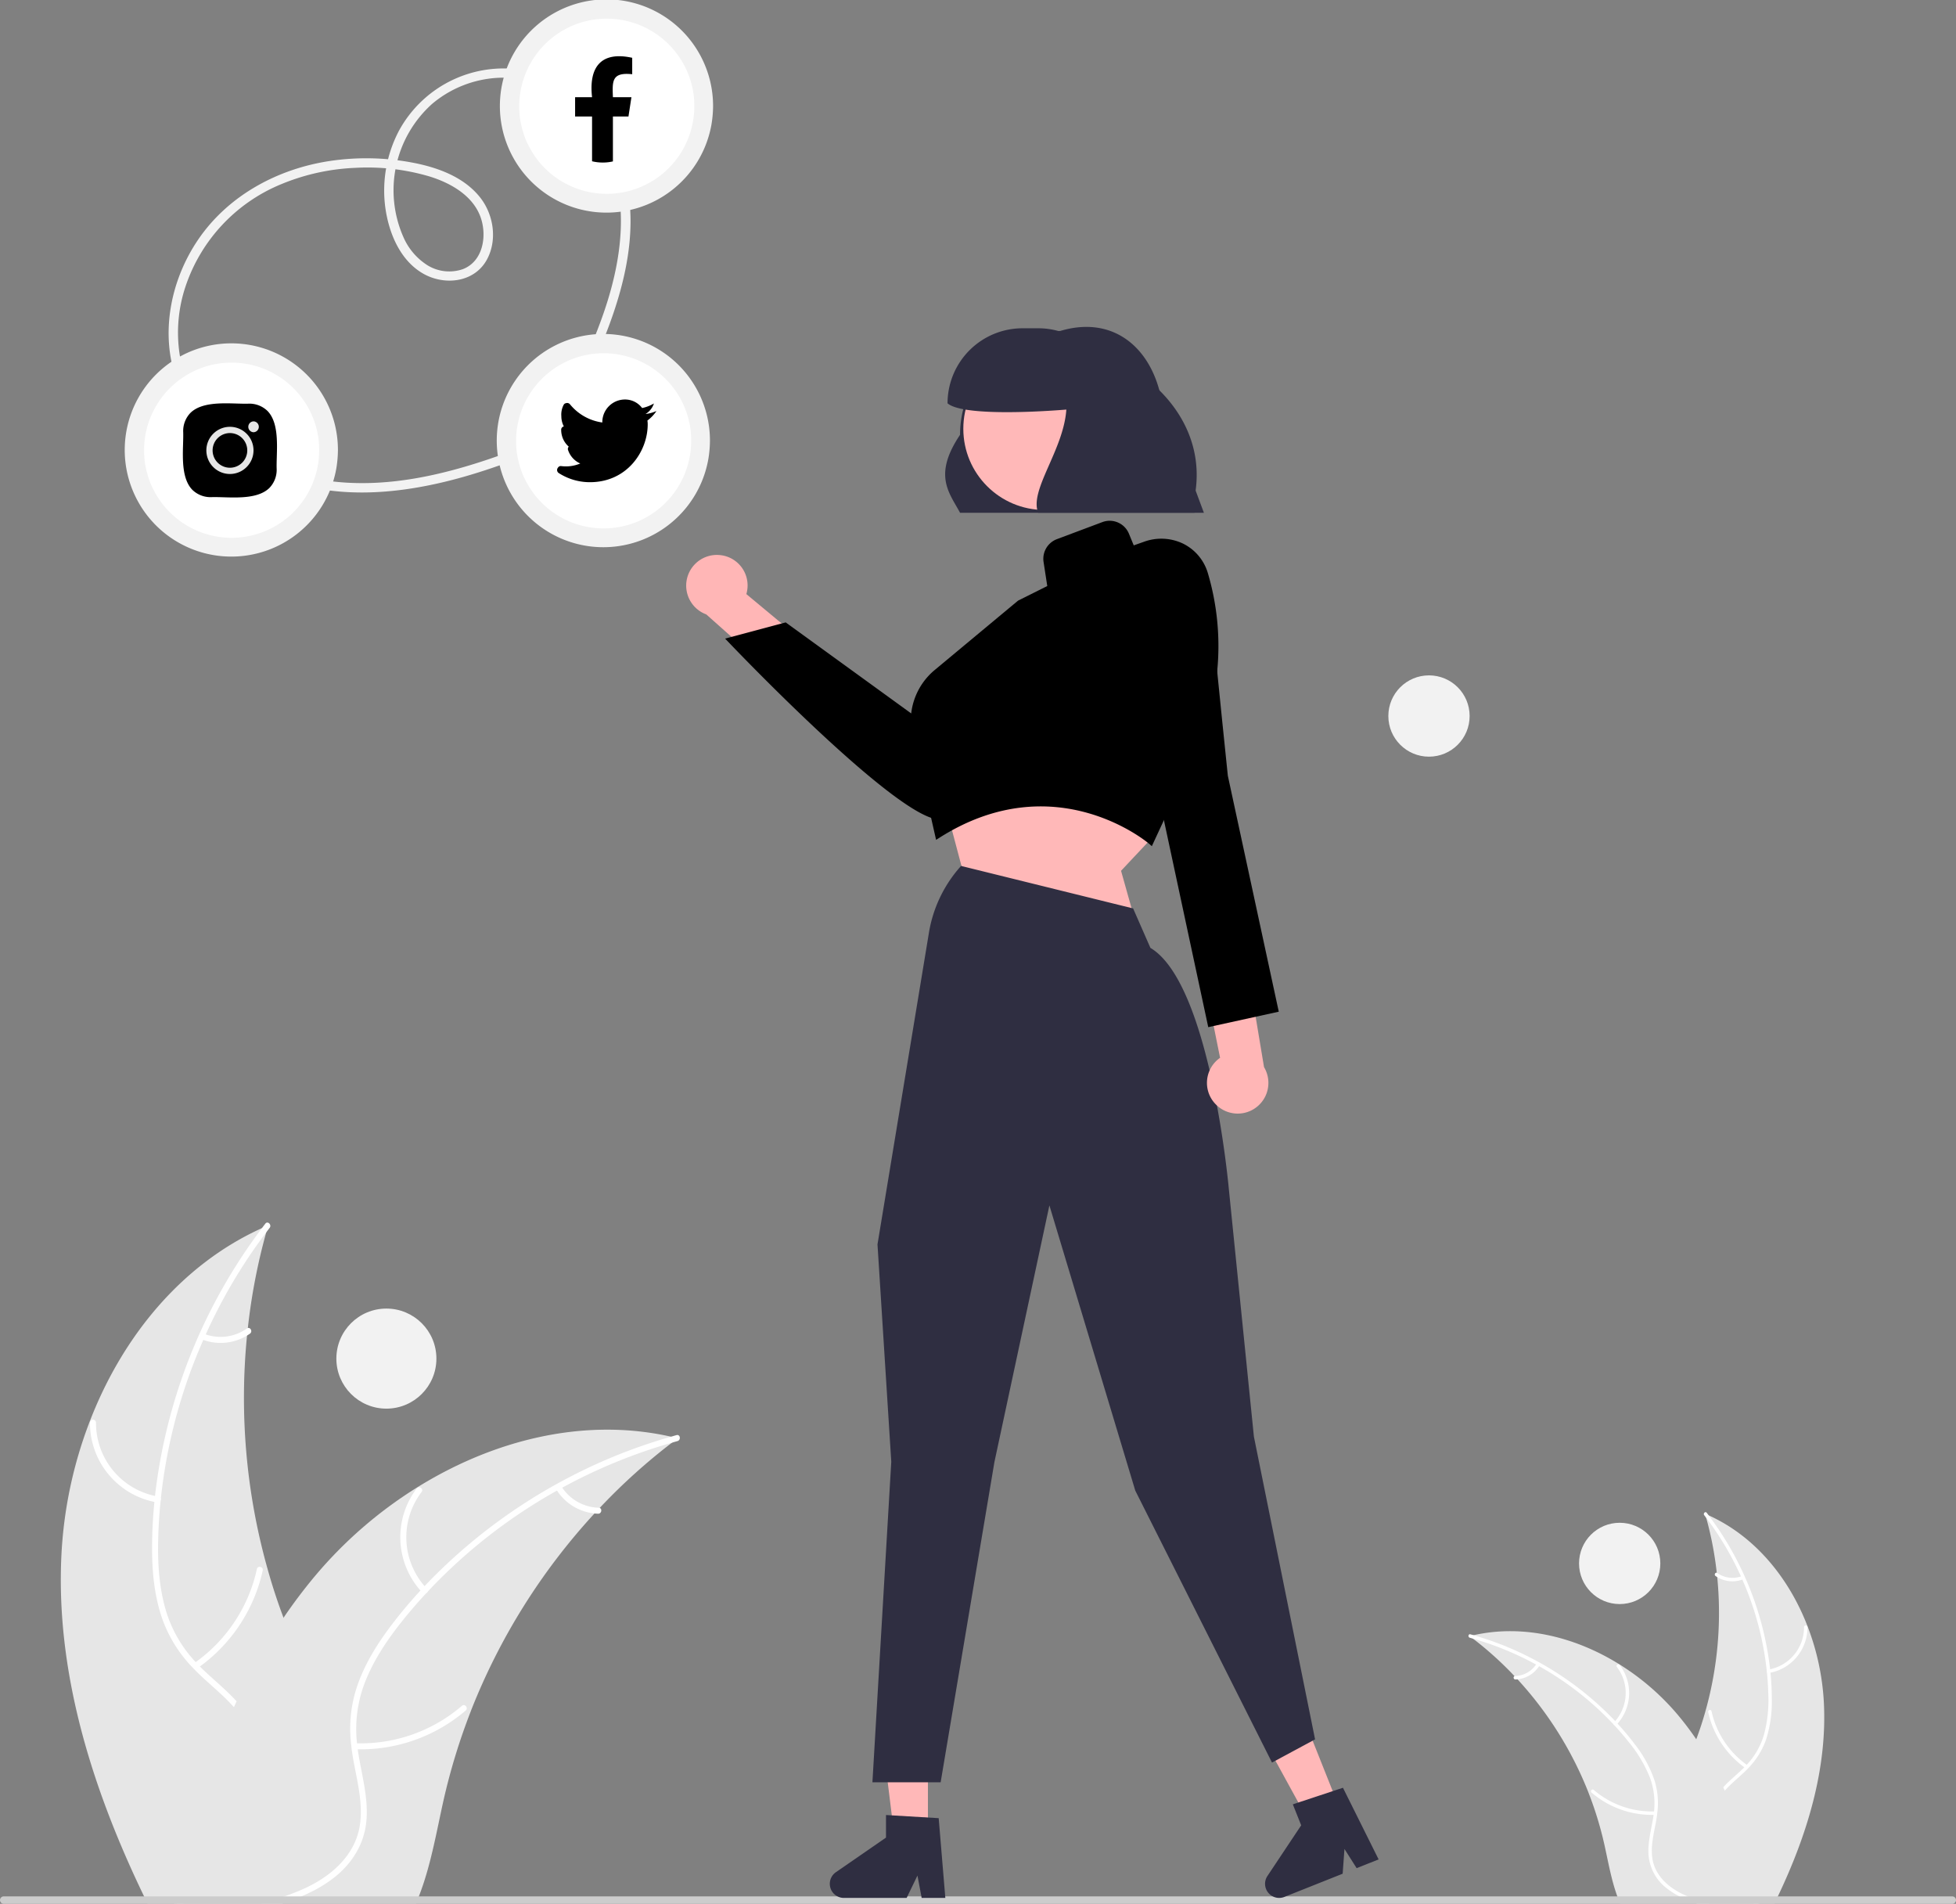 <svg xmlns="http://www.w3.org/2000/svg" id="currentIllo" data-name="Layer 1" width="625.67" height="608.847" viewBox="0 0 625.67 608.847" class="injected-svg DownloadModal__ImageFile-sc-p17csy-5 iIfSkb grid_media" xmlns:xlink="http://www.w3.org/1999/xlink"><rect x="0" y="0" width="625.67" height="608.847" fill="#808080" stroke="none"/><path d="M819.418,738.671c1.45,5.44,5.26,9.97,9.86,13.27.75.54,1.52,1.04,2.3,1.51.24.14.48.29.73.42q.405.24.81.45h21.63c.39-.79.77-1.59,1.15-2.38,9.27-19.48,15.78-40.5,14.67-61.91a79.254,79.254,0,0,0-5.17-24.25c-5.94-15.47-16.78-28.86-31.69-35.6-.37-.17-.76-.34-1.14-.5.12.43.24.85.36,1.28a110.785,110.785,0,0,1,3.38,17.59c.06.46.11.92.15,1.39a116.054,116.054,0,0,1-3.72,42.69c-.01.03-.02.07-.03.1q-1.275,4.605-2.96,9.07c-.88,2.35-1.83,4.67-2.87,6.95C822.538,718.321,816.718,728.521,819.418,738.671Z" transform="translate(-287.165 -145.577)" fill="#e6e6e6"/><path d="M832.298,630.131c.21.28.42.55.63.83a98.128,98.128,0,0,1,11.12,18.76c.16.33.31.66.44,1a97.813,97.813,0,0,1,7.82,29.24,1.49,1.49,0,0,1,.02.21c.25,2.36.4,4.74.46,7.12a42.481,42.481,0,0,1-1.43,13.24,23.769,23.769,0,0,1-5.46,9.42c-.25.27-.5.54-.77.8-.2.21-.42.42-.63.62-2.02,1.93-4.23,3.72-6.13,5.79a21.431,21.431,0,0,0-2.35,3,14.904,14.904,0,0,0-1.6,12.1c1.36,5.06,4.47,9.33,7.65,13.4,1.59,2.04,3.23,4.1,4.65,6.28.52.78,1,1.57,1.44,2.38h1.26c-.42-.81-.88-1.6-1.38-2.38-3.65-5.75-8.84-10.69-11.53-17.02-1.82-4.27-2.37-9.11-.07-13.3a17.682,17.682,0,0,1,2.43-3.38c1.83-2.07,4.02-3.84,6.01-5.71.5-.47.99-.95,1.46-1.45a24.964,24.964,0,0,0,5.64-8.9,39.23,39.23,0,0,0,1.94-13.13c0-2.84-.15-5.7-.43-8.54-.03-.36-.07-.73-.11-1.1a100.766,100.766,0,0,0-19.67-49.23c-.2-.28-.41-.55-.62-.82C832.658,628.801,831.868,629.581,832.298,630.131Z" transform="translate(-287.165 -145.577)" fill="#fff"/><path d="M852.975,680.605a14.807,14.807,0,0,0,12.354-14.663.553.553,0,0,0-1.105-.024,13.711,13.711,0,0,1-11.52,13.616c-.701.114-.427,1.185.27,1.071Z" transform="translate(-287.165 -145.577)" fill="#fff"/><path d="M846.176,710.152a28.539,28.539,0,0,1-11.533-17.308c-.151-.695-1.222-.424-1.071.27a29.685,29.685,0,0,0,12.038,17.986c.585.406,1.148-.544.566-.948Z" transform="translate(-287.165 -145.577)" fill="#fff"/><path d="M844.379,649.604a8.381,8.381,0,0,1-7.893-.972c-.579-.414-1.142.538-.566.948a9.392,9.392,0,0,0,8.73,1.094.571.571,0,0,0,.4-.671.555.555,0,0,0-.671-.4Z" transform="translate(-287.165 -145.577)" fill="#fff"/><path d="M757.278,668.801c.35.27.71.54,1.06.82a110.361,110.361,0,0,1,13.29,12c.32.33.64.67.95,1.01l.01.01a116.347,116.347,0,0,1,22.66,36.14l.03.09c.01.03.02.05.03.08a114.444,114.444,0,0,1,5.03,16.42c1.22,5.46,2.22,11.31,4.13,16.57.29.81.61,1.61.95,2.38h44.46c-.15-.79-.31-1.59-.47-2.38a160.302,160.302,0,0,0-10.54-33.7c-.16-.36-.32-.72-.5-1.08a108.306,108.306,0,0,0-8.61-15.35.01.01,0,0,0-.01-.01,94.954,94.954,0,0,0-5.8-7.69,79.119,79.119,0,0,0-18.72-16.24c-.04-.03-.09-.05-.13-.08-14.04-8.71-30.68-12.86-46.59-9.27h-.01C758.088,668.611,757.688,668.701,757.278,668.801Z" transform="translate(-287.165 -145.577)" fill="#e6e6e6"/><path d="M757.328,669.331c.34.09.68.19,1.01.29a98.588,98.588,0,0,1,20.17,8.27c.32.17.64.35.96.53a98.255,98.255,0,0,1,23.79,18.59.035.035,0,0,1,.01.02c.08.08.17.17.24.25,1.6,1.72,3.14,3.51,4.6,5.35a42.769,42.769,0,0,1,6.82,11.43,23.674,23.674,0,0,1,1.31,10.81c-.03.37-.08.73-.13,1.1-.04.29-.08.58-.13.88-.66,4.01-1.8,8.03-1.48,12.12a14.909,14.909,0,0,0,6.01,10.63,23.793,23.793,0,0,0,3.68,2.34,36.853,36.853,0,0,0,5.77,2.38h3.93c-.53-.15-1.05-.3-1.58-.45a48.211,48.211,0,0,1-5.53-1.93,26.912,26.912,0,0,1-3-1.48c-4.02-2.31-7.37-5.85-8.07-10.58-.61-4.14.57-8.28,1.27-12.33.12-.7.23-1.39.29-2.08a24.439,24.439,0,0,0-.85-10.46,39.062,39.062,0,0,0-6.36-11.66,83.355,83.355,0,0,0-5.48-6.55q-.36-.405-.75-.81a100.902,100.902,0,0,0-24.21-18.73h-.01a99.288,99.288,0,0,0-21.1-8.74h-.01c-.33-.1-.67-.2-1-.29C756.808,668.051,756.648,669.141,757.328,669.331Z" transform="translate(-287.165 -145.577)" fill="#fff"/><path d="M804.224,697.18a14.807,14.807,0,0,0,1.036-19.145c-.432-.564-1.329.081-.896.646a13.711,13.711,0,0,1-1,17.807c-.491.514.372,1.203.861.692Z" transform="translate(-287.165 -145.577)" fill="#fff"/><path d="M816.584,724.865a28.539,28.539,0,0,1-19.629-6.876c-.539-.464-1.231.397-.692.861a29.685,29.685,0,0,0,20.441,7.113c.712-.028.589-1.126-.119-1.098Z" transform="translate(-287.165 -145.577)" fill="#fff"/><path d="M778.696,677.602a8.381,8.381,0,0,1-6.888,3.977c-.712.019-.588,1.117.119,1.098a9.392,9.392,0,0,0,7.629-4.382.571.571,0,0,0-.084-.776.555.555,0,0,0-.776.084Z" transform="translate(-287.165 -145.577)" fill="#fff"/><path d="M395.831,727.091c-2.523,9.465-9.152,17.347-17.156,23.089-1.305.94-2.645,1.81-4.002,2.627-.418.244-.835.505-1.27.731q-.705.418-1.409.783h-37.635c-.679-1.375-1.34-2.767-2.001-4.141-16.129-33.894-27.456-70.468-25.525-107.72a137.898,137.898,0,0,1,8.995-42.194c10.335-26.917,29.196-50.215,55.139-61.942.644-.296,1.322-.592,1.984-.87-.209.748-.418,1.479-.626,2.227a192.759,192.759,0,0,0-5.881,30.606c-.104.8-.191,1.601-.261,2.419a201.928,201.928,0,0,0,6.473,74.278c.017.052.035.122.052.174q2.219,8.012,5.15,15.781c1.531,4.089,3.184,8.126,4.994,12.093C390.403,691.683,400.529,709.43,395.831,727.091Z" transform="translate(-287.165 -145.577)" fill="#e6e6e6"/><path d="M373.421,538.237c-.365.487-.731.957-1.096,1.444a170.738,170.738,0,0,0-19.348,32.641c-.278.574-.539,1.148-.766,1.74a170.19,170.19,0,0,0-13.606,50.876,2.593,2.593,0,0,0-.035.365c-.435,4.106-.696,8.247-.8,12.388-.209,7.743.278,15.59,2.488,23.037a41.356,41.356,0,0,0,9.5,16.39c.435.47.87.94,1.34,1.392.348.365.731.731,1.096,1.079,3.515,3.358,7.36,6.473,10.666,10.074a37.288,37.288,0,0,1,4.089,5.22c4.054,6.351,4.733,13.85,2.784,21.053-2.366,8.804-7.778,16.234-13.311,23.315-2.766,3.549-5.62,7.134-8.091,10.927-.905,1.357-1.74,2.732-2.505,4.141H343.633c.731-1.409,1.531-2.784,2.401-4.141,6.351-10.005,15.381-18.6,20.062-29.614,3.167-7.429,4.124-15.851.122-23.141a30.765,30.765,0,0,0-4.228-5.881c-3.184-3.602-6.995-6.681-10.457-9.935-.87-.818-1.723-1.653-2.54-2.523a43.436,43.436,0,0,1-9.813-15.486c-2.593-7.29-3.375-15.155-3.375-22.845,0-4.941.261-9.918.748-14.859.052-.626.122-1.27.191-1.914a175.328,175.328,0,0,1,34.225-85.658c.348-.487.713-.957,1.079-1.427C372.795,535.923,374.169,537.28,373.421,538.237Z" transform="translate(-287.165 -145.577)" fill="#fff"/><path d="M337.445,626.06a25.763,25.763,0,0,1-21.496-25.512.962.962,0,0,1,1.922-.042,23.856,23.856,0,0,0,20.044,23.691c1.221.199.743,2.061-.47,1.863Z" transform="translate(-287.165 -145.577)" fill="#fff"/><path d="M349.275,677.469a49.657,49.657,0,0,0,20.067-30.115c.263-1.209,2.126-.738,1.863.47a51.651,51.651,0,0,1-20.945,31.295c-1.018.707-1.997-.947-.985-1.65Z" transform="translate(-287.165 -145.577)" fill="#fff"/><path d="M352.401,572.119a14.583,14.583,0,0,0,13.734-1.691c1.008-.719,1.987.935.985,1.65a16.342,16.342,0,0,1-15.19,1.904.993.993,0,0,1-.697-1.167.966.966,0,0,1,1.167-.697Z" transform="translate(-287.165 -145.577)" fill="#fff"/><path d="M503.951,605.521c-.609.47-1.235.94-1.844,1.427a192.024,192.024,0,0,0-23.124,20.879c-.557.574-1.114,1.166-1.653,1.757l-.017.017a202.438,202.438,0,0,0-39.427,62.882l-.052.157c-.017.052-.035.087-.052.139a199.127,199.127,0,0,0-8.752,28.57c-2.123,9.5-3.863,19.679-7.186,28.831-.505,1.409-1.061,2.801-1.653,4.141h-77.358c.261-1.375.539-2.767.818-4.141,4.141-20.166,9.952-40.054,18.339-58.636.278-.626.557-1.253.87-1.879a188.445,188.445,0,0,1,14.981-26.708.017.017,0,0,1,.017-.017,165.216,165.216,0,0,1,10.092-13.38A137.662,137.662,0,0,1,420.521,621.302c.07-.052.157-.087.226-.139,24.429-15.155,53.381-22.376,81.064-16.129h.017C502.542,605.19,503.238,605.347,503.951,605.521Z" transform="translate(-287.165 -145.577)" fill="#e6e6e6"/><path d="M503.864,606.443c-.592.157-1.183.331-1.757.505a171.539,171.539,0,0,0-35.095,14.389c-.557.296-1.114.609-1.67.922a170.958,170.958,0,0,0-41.393,32.346.061.061,0,0,0-.017.035c-.139.139-.296.296-.418.435-2.784,2.993-5.463,6.107-8.004,9.309-4.802,6.055-9.152,12.615-11.866,19.888a41.191,41.191,0,0,0-2.279,18.809c.052.644.139,1.27.226,1.914.07.505.139,1.009.226,1.531,1.148,6.977,3.132,13.972,2.575,21.088-.592,7.516-4.559,13.92-10.457,18.496a41.399,41.399,0,0,1-6.403,4.072,64.121,64.121,0,0,1-10.04,4.141h-6.838c.922-.261,1.827-.522,2.749-.783a83.886,83.886,0,0,0,9.622-3.358,46.828,46.828,0,0,0,5.22-2.575c6.995-4.019,12.823-10.179,14.041-18.409,1.061-7.203-.992-14.407-2.21-21.454-.209-1.218-.4-2.418-.505-3.619a42.522,42.522,0,0,1,1.479-18.2c2.314-7.395,6.42-14.128,11.066-20.288a145.033,145.033,0,0,1,9.535-11.397q.626-.705,1.305-1.409a175.563,175.563,0,0,1,42.124-32.589h.017a172.756,172.756,0,0,1,36.713-15.207h.017c.574-.174,1.166-.348,1.74-.505C504.769,604.216,505.048,606.112,503.864,606.443Z" transform="translate(-287.165 -145.577)" fill="#fff"/><path d="M422.269,654.899a25.763,25.763,0,0,1-1.803-33.312c.752-.982,2.313.141,1.56,1.124a23.856,23.856,0,0,0,1.74,30.984c.855.894-.648,2.093-1.497,1.205Z" transform="translate(-287.165 -145.577)" fill="#fff"/><path d="M400.762,703.069a49.657,49.657,0,0,0,34.154-11.963c.938-.807,2.142.691,1.205,1.497a51.651,51.651,0,0,1-35.565,12.377c-1.238-.048-1.025-1.959.207-1.911Z" transform="translate(-287.165 -145.577)" fill="#fff"/><path d="M466.686,620.835a14.583,14.583,0,0,0,11.984,6.919c1.238.033,1.023,1.943-.207,1.911a16.342,16.342,0,0,1-13.274-7.625.993.993,0,0,1,.146-1.351.966.966,0,0,1,1.351.146Z" transform="translate(-287.165 -145.577)" fill="#fff"/><path d="M912.835,753.233a1.186,1.186,0,0,1-1.19,1.19h-623.29a1.19,1.19,0,0,1,0-2.38h623.29A1.187,1.187,0,0,1,912.835,753.233Z" transform="translate(-287.165 -145.577)" fill="#ccc"/><path d="M672.258,309.561h-78c-3.468-6.456-8.708-11.963,0-24.932a33.234,33.234,0,0,1,32.048-33.213l0,0c16.872-5.043,29.024,5.197,32.326,21.601Z" transform="translate(-287.165 -145.577)" fill="#2f2e41"/><path d="M517.606,323.108a9.76,9.76,0,0,1,8.296,12.457l60.534,50.348-16.819,6.478-56.533-50.325a9.813,9.813,0,0,1,4.523-18.957Z" transform="translate(-287.165 -145.577)" fill="#ffb6b6"/><path d="M587.727,407.653c-13.414.003-65.748-54.837-68.032-57.237l-.581-.61,19.373-5.183,46.475,33.698,16.94-28.671a17.821,17.821,0,0,1,18.727-8.41A17.79,17.79,0,0,1,629.575,371.499l-32.043,30.933a21.252,21.252,0,0,1-8.744,5.082A3.776,3.776,0,0,1,587.727,407.653Z" transform="translate(-287.165 -145.577)" fill="current"/><polygon points="301.593 254.484 308.093 278.984 362.093 290.945 358.593 278.484 368.659 267.764 357.593 249.484 301.593 254.484" fill="#ffb8b8"/><polygon points="296.816 588.678 286.266 588.678 281.245 547.984 296.816 547.984 296.816 588.678" fill="#ffb8b8"/><path d="M589.549,752.534h-7.566l-1.351-7.143-3.459,7.143H557.107a4.511,4.511,0,0,1-2.563-8.223L570.569,733.244v-7.222l16.855,1.006Z" transform="translate(-287.165 -145.577)" fill="#2f2e41"/><polygon points="429.046 579.715 419.243 583.617 399.528 547.666 413.995 541.907 429.046 579.715" fill="#ffb8b8"/><path d="M728.145,740.216l-7.029,2.798-3.897-6.137-.572,7.916L698.003,752.214a4.511,4.511,0,0,1-5.423-6.692L703.376,729.313l-2.671-6.709,16.032-5.299Z" transform="translate(-287.165 -145.577)" fill="#2f2e41"/><path d="M655.605,416.186l-1.002-.869c-.295-.254-29.896-25.225-66.812-1.91l-1.196.755-7.561-33.267a21.179,21.179,0,0,1,7.125-21.055l26.651-22.174,9.348-4.674-1.187-7.714a6.714,6.714,0,0,1,4.26-7.276l14.524-5.446a6.655,6.655,0,0,1,8.525,3.707l1.539,3.725,3.296-1.16a16.13,16.13,0,0,1,12.384.554,15.342,15.342,0,0,1,8.038,9.522,82.082,82.082,0,0,1-4.272,57.858Z" transform="translate(-287.165 -145.577)" fill="current"/><path d="M588.051,715.561H566.228l6.031-102.529-4.409-69.496.009-.056,16.444-99.62A42.072,42.072,0,0,1,594.384,422.729l.2-.226,55.033,13.592,5.533,12.617c18.894,11.237,24.86,74.605,25.105,77.304l7.999,78.994,19.566,96.815-13.779,7.419-.23-.459-43.5-86.5-27.472-91.22L605.247,613.165Z" transform="translate(-287.165 -145.577)" fill="#2f2e41"/><path d="M676.076,498.771a9.76,9.76,0,0,1,1.357-14.904l-15.54-77.187L679.055,412.19l12.439,74.659a9.813,9.813,0,0,1-15.417,11.922Z" transform="translate(-287.165 -145.577)" fill="#ffb6b6"/><path d="M653.131,335.465l10.648-8.037s9.393-.665,11.056,16.274,5.079,49.95,5.079,49.95l16.293,75.463-22.554,4.95-17.451-81.438-10.469-24.184Z" transform="translate(-287.165 -145.577)" fill="current"/><circle cx="334.116" cy="137.118" r="25.976" fill="#ffb8b8"/><path d="M636.114,257.481a23.92,23.92,0,0,0-16.856-6.921h-5a24,24,0,0,0-24,24v0c4.367,3.786,25.509,3.008,38,2-.895,13.013-11.951,25.801-9,33h50v-5C673.538,282.591,657.555,264.265,636.114,257.481Z" transform="translate(-287.165 -145.577)" fill="#2f2e41"/><circle cx="123.593" cy="434.484" r="16" fill="#f2f2f2"/><circle cx="518.093" cy="499.984" r="13" fill="#f2f2f2"/><circle cx="457.093" cy="228.984" r="13" fill="#f2f2f2"/><path d="M478.104,259.311c7.667-17.761,13.864-37.891,9.06-57.275-3.76-15.17-14.531-29.714-30.295-33.592A38.125,38.125,0,0,0,414.813,187.331a41.049,41.049,0,0,0-4.464,24.104c1.028,8.246,4.618,17.325,12.176,21.647,6.9,3.945,16.52,2.849,20.47-4.637,3.321-6.294,2.028-14.38-2.332-19.826-5.32-6.645-13.928-9.641-22.032-11.122a79.048,79.048,0,0,0-25.802-.46c-16.852,2.498-32.781,11.076-42.418,25.375-8.905,13.214-12.26,30.724-6.334,45.822,5.907,15.052,19.447,25.683,34.417,30.923,18.367,6.43,38.547,4.139,56.91-1.067,4.835-1.37,9.604-2.959,14.326-4.675,1.8-.654,1.023-3.555-.798-2.893-17.894,6.504-37.09,11.359-56.247,8.911-14.793-1.89-29.364-8.881-38.92-20.519a42.517,42.517,0,0,1-9.093-19.727,46.456,46.456,0,0,1,1.859-22.063,53.824,53.824,0,0,1,30.709-32.693,69.082,69.082,0,0,1,23.524-5.173,70.175,70.175,0,0,1,23.826,2.759c6.886,2.134,14.217,6.297,16.496,13.603,1.816,5.821.452,13.573-5.844,16.023a13.302,13.302,0,0,1-11.204-1.151,20.12,20.12,0,0,1-7.809-9.037,37.097,37.097,0,0,1,9.167-42.663A35.552,35.552,0,0,1,446.447,170.463a33.045,33.045,0,0,1,20.972,6.148,42.974,42.974,0,0,1,13.665,17.082c7.494,16.163,5.024,34.575-.478,50.94-1.5,4.461-3.228,8.843-5.093,13.163-.757,1.754,1.827,3.284,2.59,1.514Z" transform="translate(-287.165 -145.577)" fill="#f2f2f2"/><circle cx="193.093" cy="140.984" r="31" fill="#fff"/><path d="M508.258,286.561a28.009,28.009,0,0,1-49.669,17.754,27.587,27.587,0,0,1-2.284-3.246,33.297,33.297,0,0,1-1.907-3.698,29.867,29.867,0,0,1-1.377-4.289,23.466,23.466,0,0,1-.668-4.082,28.073,28.073,0,0,1,16.446-28.011,28.038,28.038,0,0,1,39.166,21.375c.063.389.064.406.082.558q.071.599.117,1.2c.063.812.09,1.625.095,2.439.021,3.86,6.021,3.868,6,0a34.098,34.098,0,1,0-.481,5.624,37.703,37.703,0,0,0,.481-5.624C514.279,282.699,508.279,282.695,508.258,286.561Z" transform="translate(-287.165 -145.577)" fill="#f2f2f2"/><path d="M493.674,277.973l-.003-.007a6.107,6.107,0,0,0,2.662-3.361,12.163,12.163,0,0,1-3.77,1.458,6.831,6.831,0,0,0-5.485-2.725,7.251,7.251,0,0,0-7.25,7.252l.001.1a16.147,16.147,0,0,1-10.34-5.812,1.16,1.16,0,0,0-1.247-.373,1.041,1.041,0,0,0-.749.484,6.689,6.689,0,0,0-.77,3.684,7.115,7.115,0,0,0,.798,3.283,1.043,1.043,0,0,0-.848,1.025v.078a7.117,7.117,0,0,0,2.423,5.358l-.026.028a1.043,1.043,0,0,0-.212,1.01,7.156,7.156,0,0,0,3.919,4.351,11.829,11.829,0,0,1-6.114.825,1.044,1.044,0,0,0-1.016.497,1.173,1.173,0,0,0-.1.134,1.159,1.159,0,0,0,.35,1.602,18.386,18.386,0,0,0,9.961,2.92c11.978,0,18.49-9.941,18.49-18.489a8.379,8.379,0,0,0-.092-1.23,12.379,12.379,0,0,0,2.893-3.045l.003-.004A12.194,12.194,0,0,1,493.674,277.973Z" transform="translate(-287.165 -145.577)" fill="current"/><circle cx="194.093" cy="33.984" r="31" fill="#fff"/><path d="M509.258,179.561a28.009,28.009,0,0,1-49.669,17.754,27.587,27.587,0,0,1-2.284-3.246,33.297,33.297,0,0,1-1.907-3.698,29.867,29.867,0,0,1-1.377-4.289,23.466,23.466,0,0,1-.668-4.082,28.073,28.073,0,0,1,16.446-28.011,28.038,28.038,0,0,1,39.166,21.375c.063.389.064.406.082.558q.071.599.117,1.2c.063.812.09,1.625.095,2.439.021,3.86,6.021,3.868,6,0a34.098,34.098,0,1,0-.481,5.624,37.703,37.703,0,0,0,.481-5.624C515.279,175.699,509.279,175.695,509.258,179.561Z" transform="translate(-287.165 -145.577)" fill="#f2f2f2"/><path d="M488.194,182.835l.948-6.18h-5.923c-.199-5.146-.399-8.033,6.173-7.341v-5.253c-9.843-2.167-13.949,2.823-12.844,12.594h-5.424v6.18h5.424v14.317a14.599,14.599,0,0,0,6.671.043V182.835Z" transform="translate(-287.165 -145.577)" fill="current"/><circle cx="74.093" cy="143.984" r="31" fill="#fff"/><path d="M389.258,289.561a28.009,28.009,0,0,1-49.669,17.754,27.587,27.587,0,0,1-2.284-3.246,33.297,33.297,0,0,1-1.907-3.698,29.867,29.867,0,0,1-1.377-4.289,23.466,23.466,0,0,1-.668-4.082,28.073,28.073,0,0,1,16.446-28.011,28.038,28.038,0,0,1,39.166,21.375c.063.389.064.406.082.558q.071.599.117,1.2c.063.812.09,1.625.095,2.439.021,3.86,6.021,3.868,6,0a34.098,34.098,0,1,0-.481,5.624,37.703,37.703,0,0,0,.481-5.624C395.279,285.699,389.279,285.695,389.258,289.561Z" transform="translate(-287.165 -145.577)" fill="#f2f2f2"/><path d="M361.997,304.671c-1.172,0-2.328-.034-3.426-.067-1.324-.04-2.574-.076-3.637-.046a8.332,8.332,0,0,1-6.252-2.344c-3.292-3.393-3.105-9.685-2.956-14.741.039-1.324.076-2.574.046-3.637a8.333,8.333,0,0,1,2.344-6.252c3.394-3.292,9.687-3.104,14.742-2.956,1.324.039,2.575.077,3.637.046l.029-0a8.312,8.312,0,0,1,6.223,2.345c3.292,3.393,3.105,9.685,2.956,14.741-.039,1.324-.076,2.574-.046,3.637a8.334,8.334,0,0,1-2.344,6.252C370.656,304.225,366.223,304.671,361.997,304.671Z" transform="translate(-287.165 -145.577)" fill="current"/><path d="M368.267,283.807a1.74,1.74,0,0,1,.008-3.478A1.74,1.74,0,0,1,368.267,283.807Z" transform="translate(-287.165 -145.577)" fill="#e6e6e6"/><path d="M360.715,297.159a7.543,7.543,0,1,1,7.543-7.543A7.552,7.552,0,0,1,360.715,297.159Zm0-13.086a5.543,5.543,0,1,0,5.543,5.543A5.549,5.549,0,0,0,360.715,284.073Z" transform="translate(-287.165 -145.577)" fill="#e6e6e6"/></svg>